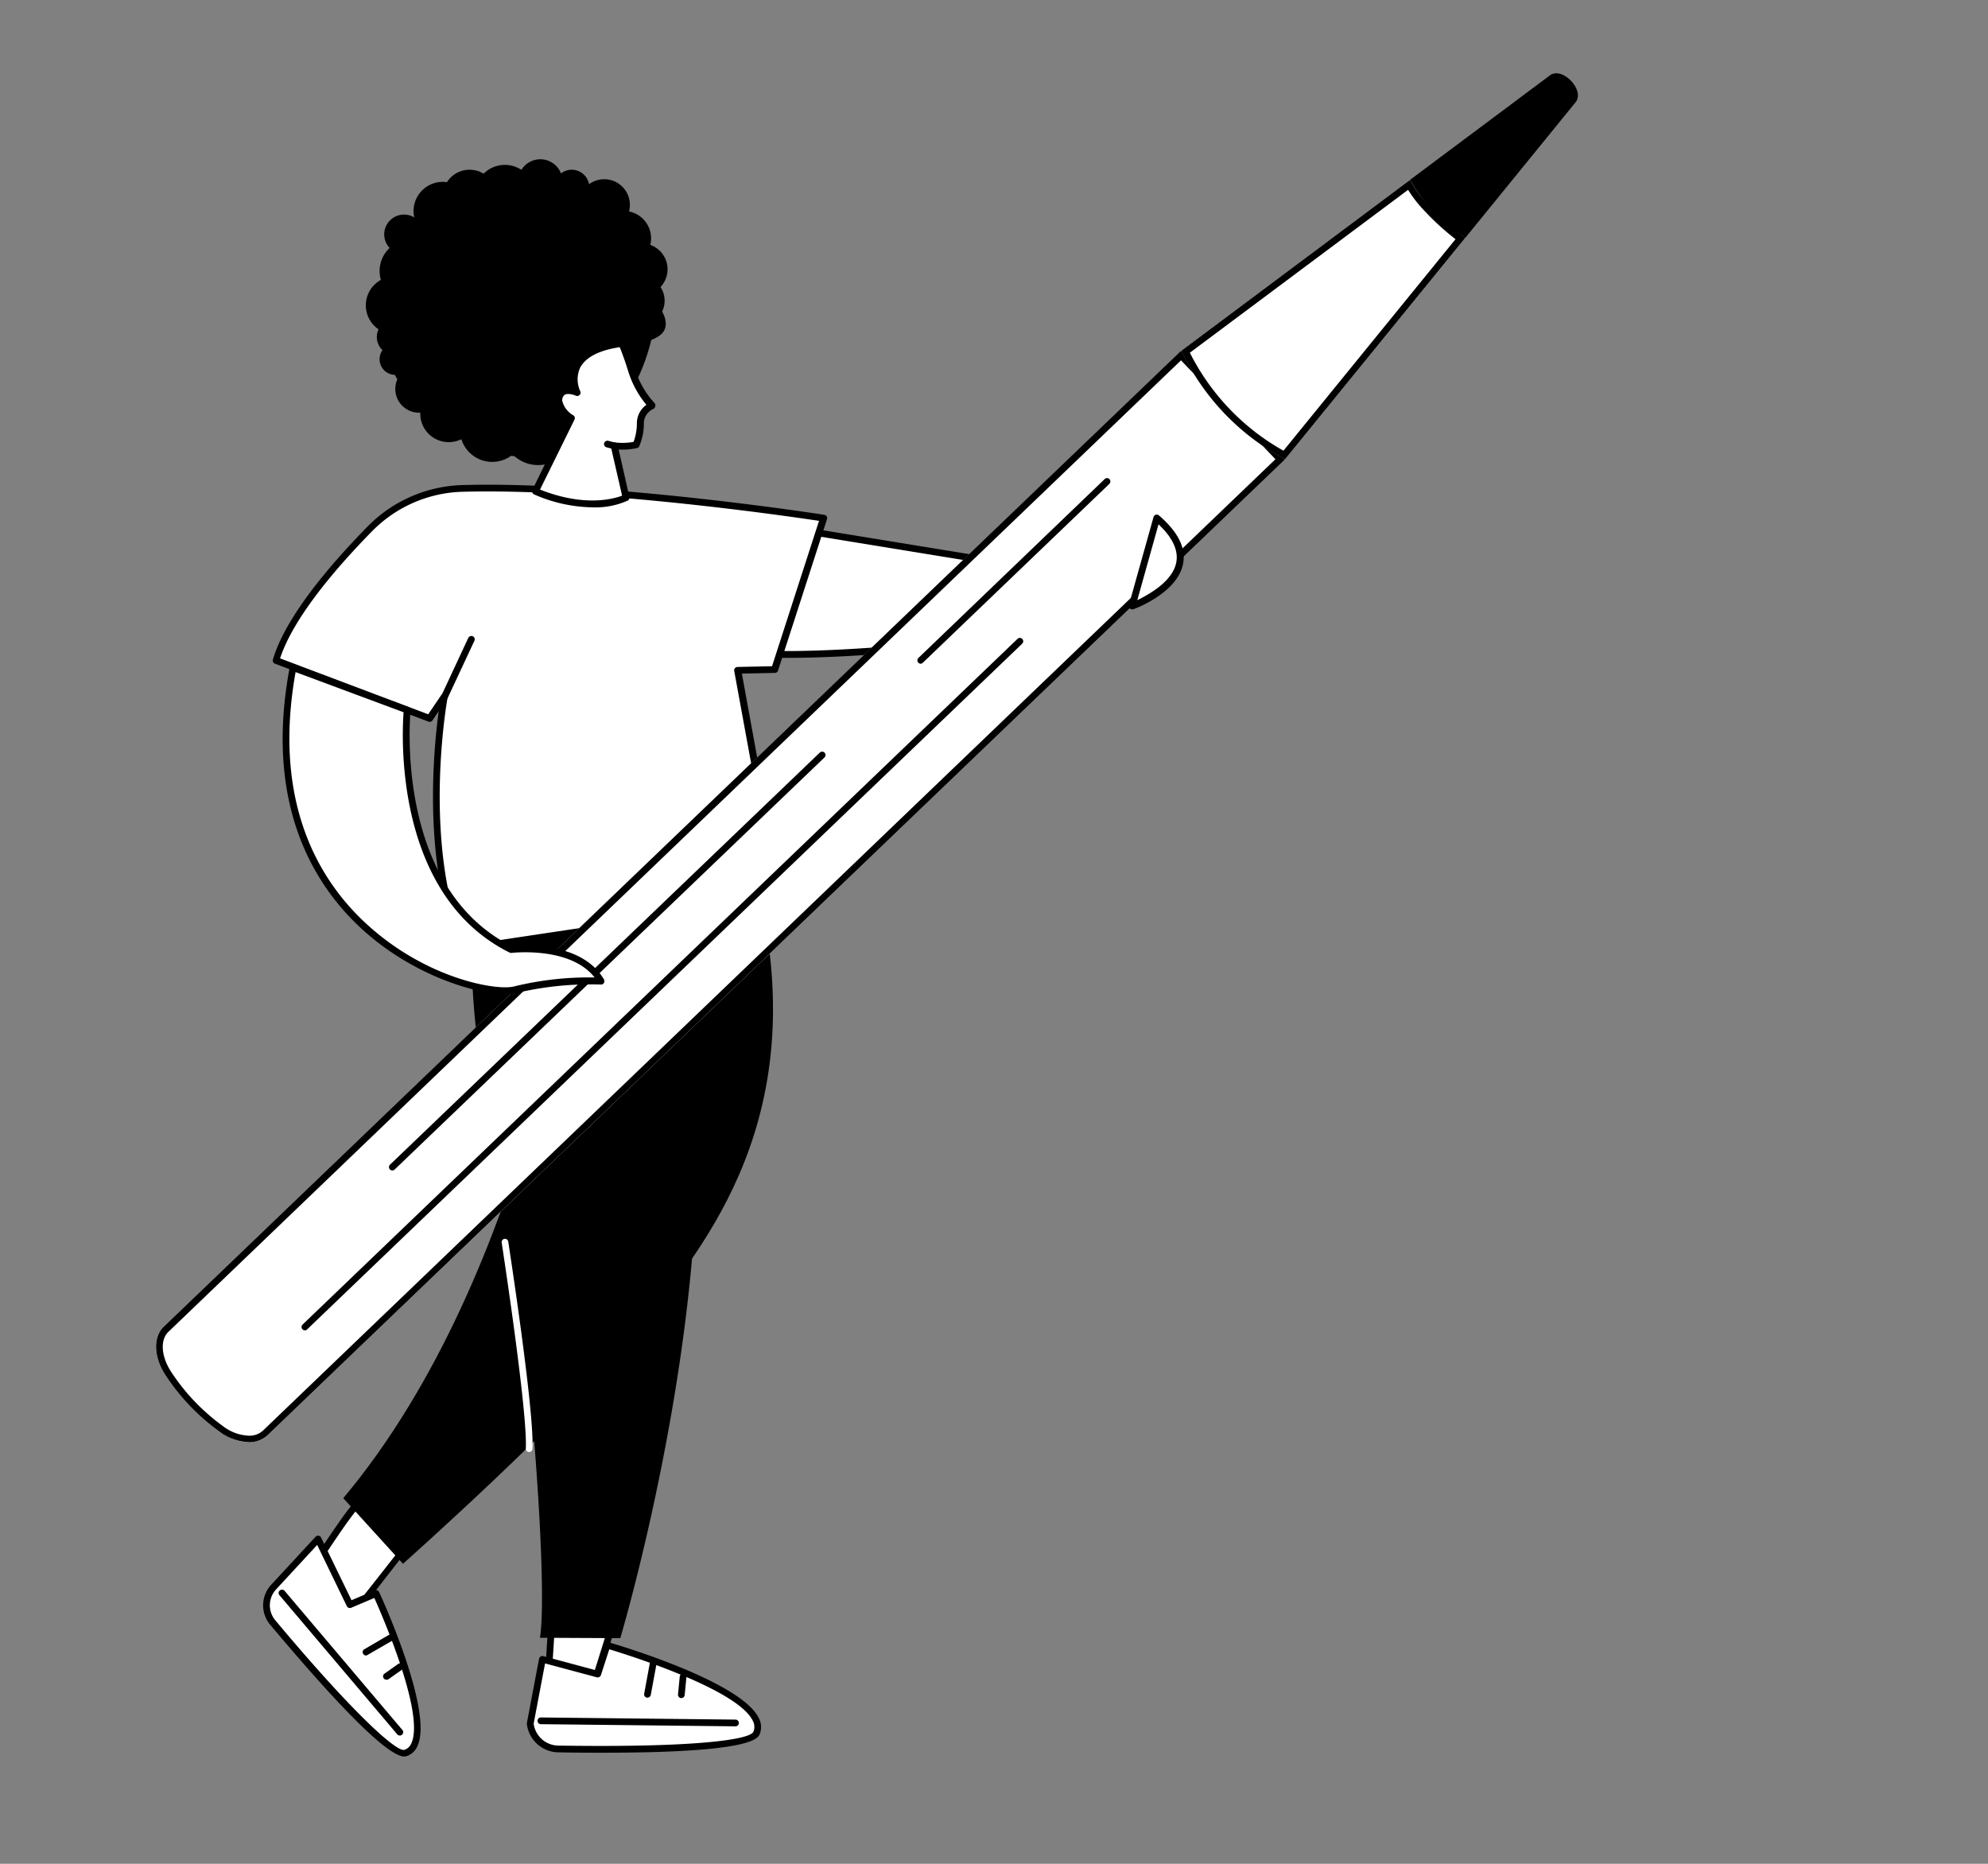 <svg id="Capa_1" data-name="Capa 1" xmlns="http://www.w3.org/2000/svg" viewBox="0 0 352 330"><rect x="0" y="0" width="352" height="330" fill="#808080" stroke="none"/><defs><style>.cls-1{fill:#fff;}</style></defs><path d="M116.26,52.47c0,13.31-8.85,28.51-22.17,28.51S67.22,69.51,67.22,56.19s11.2-26.14,24.52-26.14S116.26,39.15,116.26,52.47Z"/><path d="M72.75,63.6A2.77,2.77,0,1,1,70,60.83,2.77,2.77,0,0,1,72.75,63.6Z"/><circle cx="74.19" cy="68.87" r="4.2"/><circle cx="79.45" cy="73.25" r="5.04"/><circle cx="87.15" cy="76.06" r="5.72" transform="translate(-13.89 19.75) rotate(-11.98)"/><path d="M89,76.7a6.3,6.3,0,1,0,5.62-6.92A6.3,6.3,0,0,0,89,76.7Z"/><circle cx="69.91" cy="54.06" r="5.14"/><circle cx="72.8" cy="47.98" r="5.59"/><circle cx="69.91" cy="59.67" r="3.19"/><circle cx="113.36" cy="53.24" r="4.33" transform="translate(-4.45 95.75) rotate(-45)"/><circle cx="113.62" cy="47.68" r="4.58"/><circle cx="110.43" cy="42.21" r="4.85" transform="translate(-7.49 33.81) rotate(-16.85)"/><circle cx="106.99" cy="36.27" r="4.54"/><circle cx="101.23" cy="33.16" r="3.11"/><path d="M99.6,32.13a3.93,3.93,0,1,1-3.93-3.93A3.93,3.93,0,0,1,99.6,32.13Z"/><circle cx="89.39" cy="34.52" r="5.32" transform="translate(35.26 113.58) rotate(-76.72)"/><circle cx="83.14" cy="34.8" r="4.75"/><circle cx="78.39" cy="37.36" r="5.17" transform="translate(-7.46 24.32) rotate(-16.84)"/><circle cx="71.54" cy="41.5" r="3.51"/><polygon class="cls-1" points="97.77 286.06 97.06 297.12 105.68 296.53 109.22 285.24 97.77 286.06"/><path d="M97.06,297.72a.6.6,0,0,1-.42-.18.57.57,0,0,1-.17-.46l.7-11.05a.6.6,0,0,1,.55-.56l11.46-.83a.59.59,0,0,1,.51.23.6.6,0,0,1,.1.55l-3.54,11.29a.6.6,0,0,1-.53.42l-8.62.59Zm1.27-11.1-.63,9.86,7.54-.52,3.15-10.06Z"/><path class="cls-1" d="M63.09,266.54c-1.31,1-8.86,12.78-8.86,12.78l7.24,7.82,9.9-12.58Z"/><path d="M61.47,287.73a.61.61,0,0,1-.44-.19l-7.24-7.81a.6.6,0,0,1-.06-.73c.78-1.21,7.64-11.89,9-12.93a.61.61,0,0,1,.78,0l8.27,8a.6.6,0,0,1,0,.8L61.94,287.5a.6.6,0,0,1-.45.23ZM55,279.26l6.45,7,9.13-11.61-7.46-7.23C61.7,269,57.62,275.15,55,279.26Z"/><path class="cls-1" d="M56.32,272.49,48.44,281a4.74,4.74,0,0,0-.15,6.26c6.06,7.21,20.54,24,23.47,23.1,6.89-2.12-5.18-28.24-5.18-28.24l-4.63,2Z"/><path d="M71.59,311c-2.76,0-10.75-7.84-23.76-23.34a5.36,5.36,0,0,1,.17-7.05l7.88-8.52a.58.58,0,0,1,.53-.19.58.58,0,0,1,.44.33l5.39,11.1,4.11-1.74a.6.6,0,0,1,.78.3c.39.85,9.61,20.95,6.81,27.2a3.16,3.16,0,0,1-2,1.86A1.16,1.16,0,0,1,71.59,311ZM56.16,273.54l-7.28,7.88a4.14,4.14,0,0,0-.13,5.47c13.39,16,21,22.94,22.69,22.94a.32.32,0,0,0,.14,0,2,2,0,0,0,1.27-1.2c2.35-5.25-5.12-22.46-6.57-25.7l-4.1,1.74a.6.6,0,0,1-.77-.29Z"/><path d="M70.8,307.29a.6.6,0,0,1-.46-.21L49.48,282.44a.58.58,0,0,1,.07-.84.6.6,0,0,1,.84.07l20.86,24.64a.59.59,0,0,1-.07.84A.56.56,0,0,1,70.8,307.29Z"/><path d="M64.81,293.12a.6.6,0,0,1-.51-.3.59.59,0,0,1,.21-.81l4.45-2.6a.6.6,0,0,1,.82.21.59.59,0,0,1-.22.81L65.11,293A.61.61,0,0,1,64.81,293.12Z"/><path d="M68.43,297.41a.61.61,0,0,1-.49-.25.59.59,0,0,1,.14-.83l2.43-1.72a.6.6,0,0,1,.69,1l-2.43,1.72A.53.53,0,0,1,68.43,297.41Z"/><path d="M60.78,265.26l10.57,11.62s29.27-26,40.68-40.33,31.34-36.45,22.75-76.89l-32.28-.17S94.51,225.06,60.78,265.26Z"/><path class="cls-1" d="M96,293.78l-2.16,11.38a5.08,5.08,0,0,0,5,4.51c10.07.15,33.78.19,35.1-2.8,3.11-7.06-26.45-15.59-26.45-15.59l-1.66,5.12Z"/><path d="M106.71,310.33c-2.46,0-5.09,0-7.88-.07a5.68,5.68,0,0,1-5.54-5,1.09,1.09,0,0,1,0-.18l2.16-11.39a.6.6,0,0,1,.74-.46l9.24,2.48,1.48-4.58a.59.59,0,0,1,.73-.39c1,.28,23.64,6.89,26.74,13.51a3.34,3.34,0,0,1,.09,2.89C133.54,309.25,124.21,310.33,106.71,310.33Zm-12.22-5.15a4.46,4.46,0,0,0,4.36,3.89c24.54.38,33.94-1.08,34.54-2.44a2.19,2.19,0,0,0-.08-1.91c-2.62-5.59-21.9-11.63-25.43-12.7l-1.48,4.57a.6.6,0,0,1-.72.39l-9.17-2.46Z"/><path d="M130.29,305.66h0l-34.52-.38a.59.59,0,0,1-.59-.6.58.58,0,0,1,.6-.59l34.52.38a.6.6,0,0,1,0,1.19Z"/><path d="M114.64,300.58h-.11a.6.6,0,0,1-.47-.7l1-5.42a.6.6,0,0,1,1.17.22l-1,5.42A.61.61,0,0,1,114.64,300.58Z"/><path d="M120.64,300.66h-.06a.6.6,0,0,1-.53-.65l.31-3.17a.59.59,0,0,1,1.18.12l-.31,3.16A.59.59,0,0,1,120.64,300.66Z"/><path d="M84.13,153.57a140.08,140.08,0,0,0,2.9,45c5.62,23.5,10.29,80.58,8.58,91.41l14.22.07s26.43-88.43,5.69-131.36Z"/><path class="cls-1" d="M93.66,257.09h0a.59.59,0,0,1-.56-.63c.35-6.43-4.22-36.08-4.26-36.38A.59.59,0,1,1,90,219.9c.19,1.23,4.63,30.08,4.28,36.63A.6.6,0,0,1,93.66,257.09Z"/><path class="cls-1" d="M132.81,92.39l69.65,11.37-10,7.12s-52.6,8.45-69.82,3.36Z"/><path d="M139.33,116.48c-6.78,0-12.75-.46-16.83-1.67a.56.56,0,0,1-.38-.32.58.58,0,0,1,0-.5l10.14-21.85a.6.6,0,0,1,.64-.34l69.65,11.37a.59.59,0,0,1,.48.45.58.58,0,0,1-.23.62l-10,7.12a.64.64,0,0,1-.26.1C190.94,111.73,161.05,116.48,139.33,116.48Zm-15.83-2.62c17.11,4.48,65.8-3.08,68.76-3.55l8.68-6.2L133.16,93.05Z"/><path class="cls-1" d="M81.9,168.09l56.2-8.42-7.48-41,6.55-.14,8.66-26.81s-38-6-63.85-5.27a24.09,24.09,0,0,0-16.51,7.2C59.4,99.85,51.15,109.3,48.89,117l27.19,10.26,2.59-3.81S73.85,149.15,81.9,168.09Z"/><path d="M81.9,168.68a.6.6,0,0,1-.55-.36C74.83,153,76.72,133,77.68,125.92l-1.1,1.63a.6.6,0,0,1-.71.22L48.68,117.51a.6.6,0,0,1-.36-.73c2.26-7.67,10.34-17,16.73-23.52A24.49,24.49,0,0,1,82,85.88c25.6-.69,63.57,5.21,63.95,5.27a.6.6,0,0,1,.42.28.61.61,0,0,1,.06.49l-8.67,26.81a.58.58,0,0,1-.55.41l-5.85.13,7.35,40.3a.59.59,0,0,1-.49.69L82,168.68ZM78.67,122.8a.64.64,0,0,1,.23,0,.6.6,0,0,1,.36.66c-.05.25-4.62,25.41,3,43.92l55.13-8.26L130,118.79a.59.59,0,0,1,.13-.48.56.56,0,0,1,.45-.22l6.12-.13,8.32-25.74c-5.27-.79-39.46-5.79-63.05-5.15a23.32,23.32,0,0,0-16.1,7c-6.14,6.25-13.87,15.16-16.28,22.5l26.23,9.9,2.33-3.43A.61.61,0,0,1,78.67,122.8Z"/><path d="M78.67,124a.56.56,0,0,1-.25,0,.6.6,0,0,1-.29-.79l4.79-10.27a.61.61,0,0,1,.8-.28.59.59,0,0,1,.28.79l-4.79,10.26A.58.58,0,0,1,78.67,124Z"/><path class="cls-1" d="M227.52,81.35,209.15,62.12,29,234.89c-1.91,1.84-1.82,5.36.31,8.61a37.53,37.53,0,0,0,9.49,9.93c3.14,2.28,6.66,2.53,8.57.69Z"/><path d="M209.11,63.8l16.72,17.51-179.28,172a3.53,3.53,0,0,1-2.5.89,8,8,0,0,1-4.55-1.68,36.57,36.57,0,0,1-9.19-9.62c-1.77-2.69-2-5.67-.48-7.1Zm0-1.68L29,234.89c-1.91,1.84-1.82,5.36.31,8.61a37.53,37.53,0,0,0,9.49,9.93,9.2,9.2,0,0,0,5.25,1.91,4.71,4.71,0,0,0,3.32-1.22L227.52,81.35Z"/><path d="M69.48,207.24a.61.61,0,0,1-.43-.18.59.59,0,0,1,0-.84l76.14-73a.6.6,0,0,1,.83.86l-76.15,73A.57.57,0,0,1,69.48,207.24Z"/><path d="M163,117.52a.6.6,0,0,1-.41-1l33-31.69a.59.59,0,0,1,.84,0,.6.6,0,0,1,0,.84l-33.05,31.69A.63.63,0,0,1,163,117.52Z"/><path d="M54,235.55a.6.6,0,0,1-.43-.18.59.59,0,0,1,0-.84l126.6-121.42a.59.59,0,1,1,.82.86L54.37,235.39A.57.57,0,0,1,54,235.55Z"/><path class="cls-1" d="M259.48,42.08l0,0a37.24,37.24,0,0,1-6.11-5.31,21.92,21.92,0,0,1-3.68-4.93l-40.5,30.23a42.08,42.08,0,0,0,18.37,19.23Z"/><path d="M249.32,33.61a22.54,22.54,0,0,0,3.17,4,45.17,45.17,0,0,0,5.23,4.74L227.25,79.8a41,41,0,0,1-16.57-17.35Zm.35-1.76-40.5,30.24a42.08,42.08,0,0,0,18.37,19.23L259.46,42.1a37.24,37.24,0,0,1-6.11-5.31A21.76,21.76,0,0,1,249.67,31.85Zm9.81,10.23,0,0Z"/><path d="M253.92,37.6a29.13,29.13,0,0,0,5.54,4.5l19.52-24c1.72-2.12-2.36-6.39-4.54-4.76l-24.77,18.5A29.49,29.49,0,0,0,253.92,37.6Z"/><path class="cls-1" d="M200.46,107.3s15.76-5.72,4.35-15.56Z"/><path d="M200.46,107.89a.61.61,0,0,1-.41-.15.62.62,0,0,1-.17-.6l4.36-15.56a.59.59,0,0,1,1-.29c3.33,2.87,4.76,5.72,4.25,8.47-.95,5.2-8.47,8-8.79,8.1A.69.69,0,0,1,200.46,107.89Zm4.67-15.06-3.76,13.44c2-1,6.28-3.3,6.91-6.73C208.67,97.43,207.61,95.17,205.13,92.83Z"/><path class="cls-1" d="M51.89,118.25l20.2,7.46s-3.41,31.56,18.41,42.42c0,0,11.83-1.46,15.92,5.56a57.5,57.5,0,0,0-15.21,1.53C84.28,177.13,43,165.23,51.89,118.25Z"/><path d="M89.45,176c-5.31,0-16.53-3.36-25.47-11.6-8.33-7.67-17.28-21.93-12.68-46.27a.61.61,0,0,1,.29-.41.63.63,0,0,1,.5,0l20.21,7.46a.6.6,0,0,1,.39.62c0,.31-3.1,31.13,17.92,41.75,1.59-.17,12.32-1,16.33,5.87a.61.61,0,0,1,0,.61.59.59,0,0,1-.54.29,56.64,56.64,0,0,0-15,1.51A7.34,7.34,0,0,1,89.45,176Zm-37.11-57c-4.2,23.39,4.42,37.09,12.45,44.49C75.4,173.32,88,175.48,91.05,174.65a55.4,55.4,0,0,1,14.23-1.58c-4.32-5.55-14.6-4.36-14.71-4.35a.66.66,0,0,1-.34-.06c-20.48-10.19-19.07-38.56-18.77-42.55Z"/><path d="M101,74.64c-2.84.73-6-1.86-6.93-2.64-3.09-2.55-4.75-6.67-3.34-7.85.89-.75,2.39.21,3.39-.56,1.56-1.22-1.56-4.77-.31-7,1.41-2.47,6.16.2,12.53-2.65,2.92-1.31,3.51-2.57,5.51-2.42,3.07.24,6.39,3.59,6,6.21-.47,3.23-6.1,2.26-10.7,7.49C103.24,69.72,104.26,73.82,101,74.64Z"/><path class="cls-1" d="M114.66,71a16.63,16.63,0,0,1-2.94-5.56c-.83-2.68-1.65-4.61-1.65-4.61-11.55,1.56-8,8.7-8,8.7S98.92,68.07,98.9,71c0,1.06,1.37,2.58,2.23,3L94.8,87c10.09,4.25,16,1.12,16,1.12l-2.09-9.2a11.08,11.08,0,0,0,3.87-.15,9.72,9.72,0,0,0,.77-3.9,3.42,3.42,0,0,1,2-3Z"/><path d="M104.91,89.83a26.63,26.63,0,0,1-10.34-2.29.6.6,0,0,1-.3-.81l6.09-12.5a4.9,4.9,0,0,1-2-3.25,2.3,2.3,0,0,1,1-2.09,2.7,2.7,0,0,1,1.91-.29,5.87,5.87,0,0,1,.43-4.09c1.2-2.27,4-3.72,8.39-4.31a.6.6,0,0,1,.63.36c0,.08.84,2,1.67,4.66a16.06,16.06,0,0,0,2.83,5.37l.73.84A.61.61,0,0,1,116,72a.59.59,0,0,1-.33.41A2.84,2.84,0,0,0,114,74.87a10,10,0,0,1-.82,4.14.57.57,0,0,1-.39.32,11.31,11.31,0,0,1-3.25.26l1.9,8.39a.6.6,0,0,1-.3.66A14.09,14.09,0,0,1,104.91,89.83Zm-9.29-3.15c7.88,3.14,13.08,1.64,14.53,1.08l-2-8.71a.63.63,0,0,1,.14-.54.6.6,0,0,1,.52-.18,11.2,11.2,0,0,0,3.37-.09,9.45,9.45,0,0,0,.59-3.39,4,4,0,0,1,1.69-3.18l-.27-.32,0,0a17.19,17.19,0,0,1-3-5.76c-.59-1.9-1.17-3.42-1.46-4.12-3.69.56-6,1.78-7,3.61a5,5,0,0,0,0,4.17.61.61,0,0,1-.1.68.6.6,0,0,1-.67.13c-.34-.15-1.43-.5-2-.15a1.25,1.25,0,0,0-.4,1.1,4.12,4.12,0,0,0,1.9,2.5.59.59,0,0,1,.26.79Z"/><path d="M108.75,79.51a.39.39,0,0,1-.15,0l-1.2-.31a.59.59,0,0,1-.43-.72.6.6,0,0,1,.73-.43l1.2.31a.59.59,0,0,1,.43.72A.6.6,0,0,1,108.75,79.51Z"/></svg>